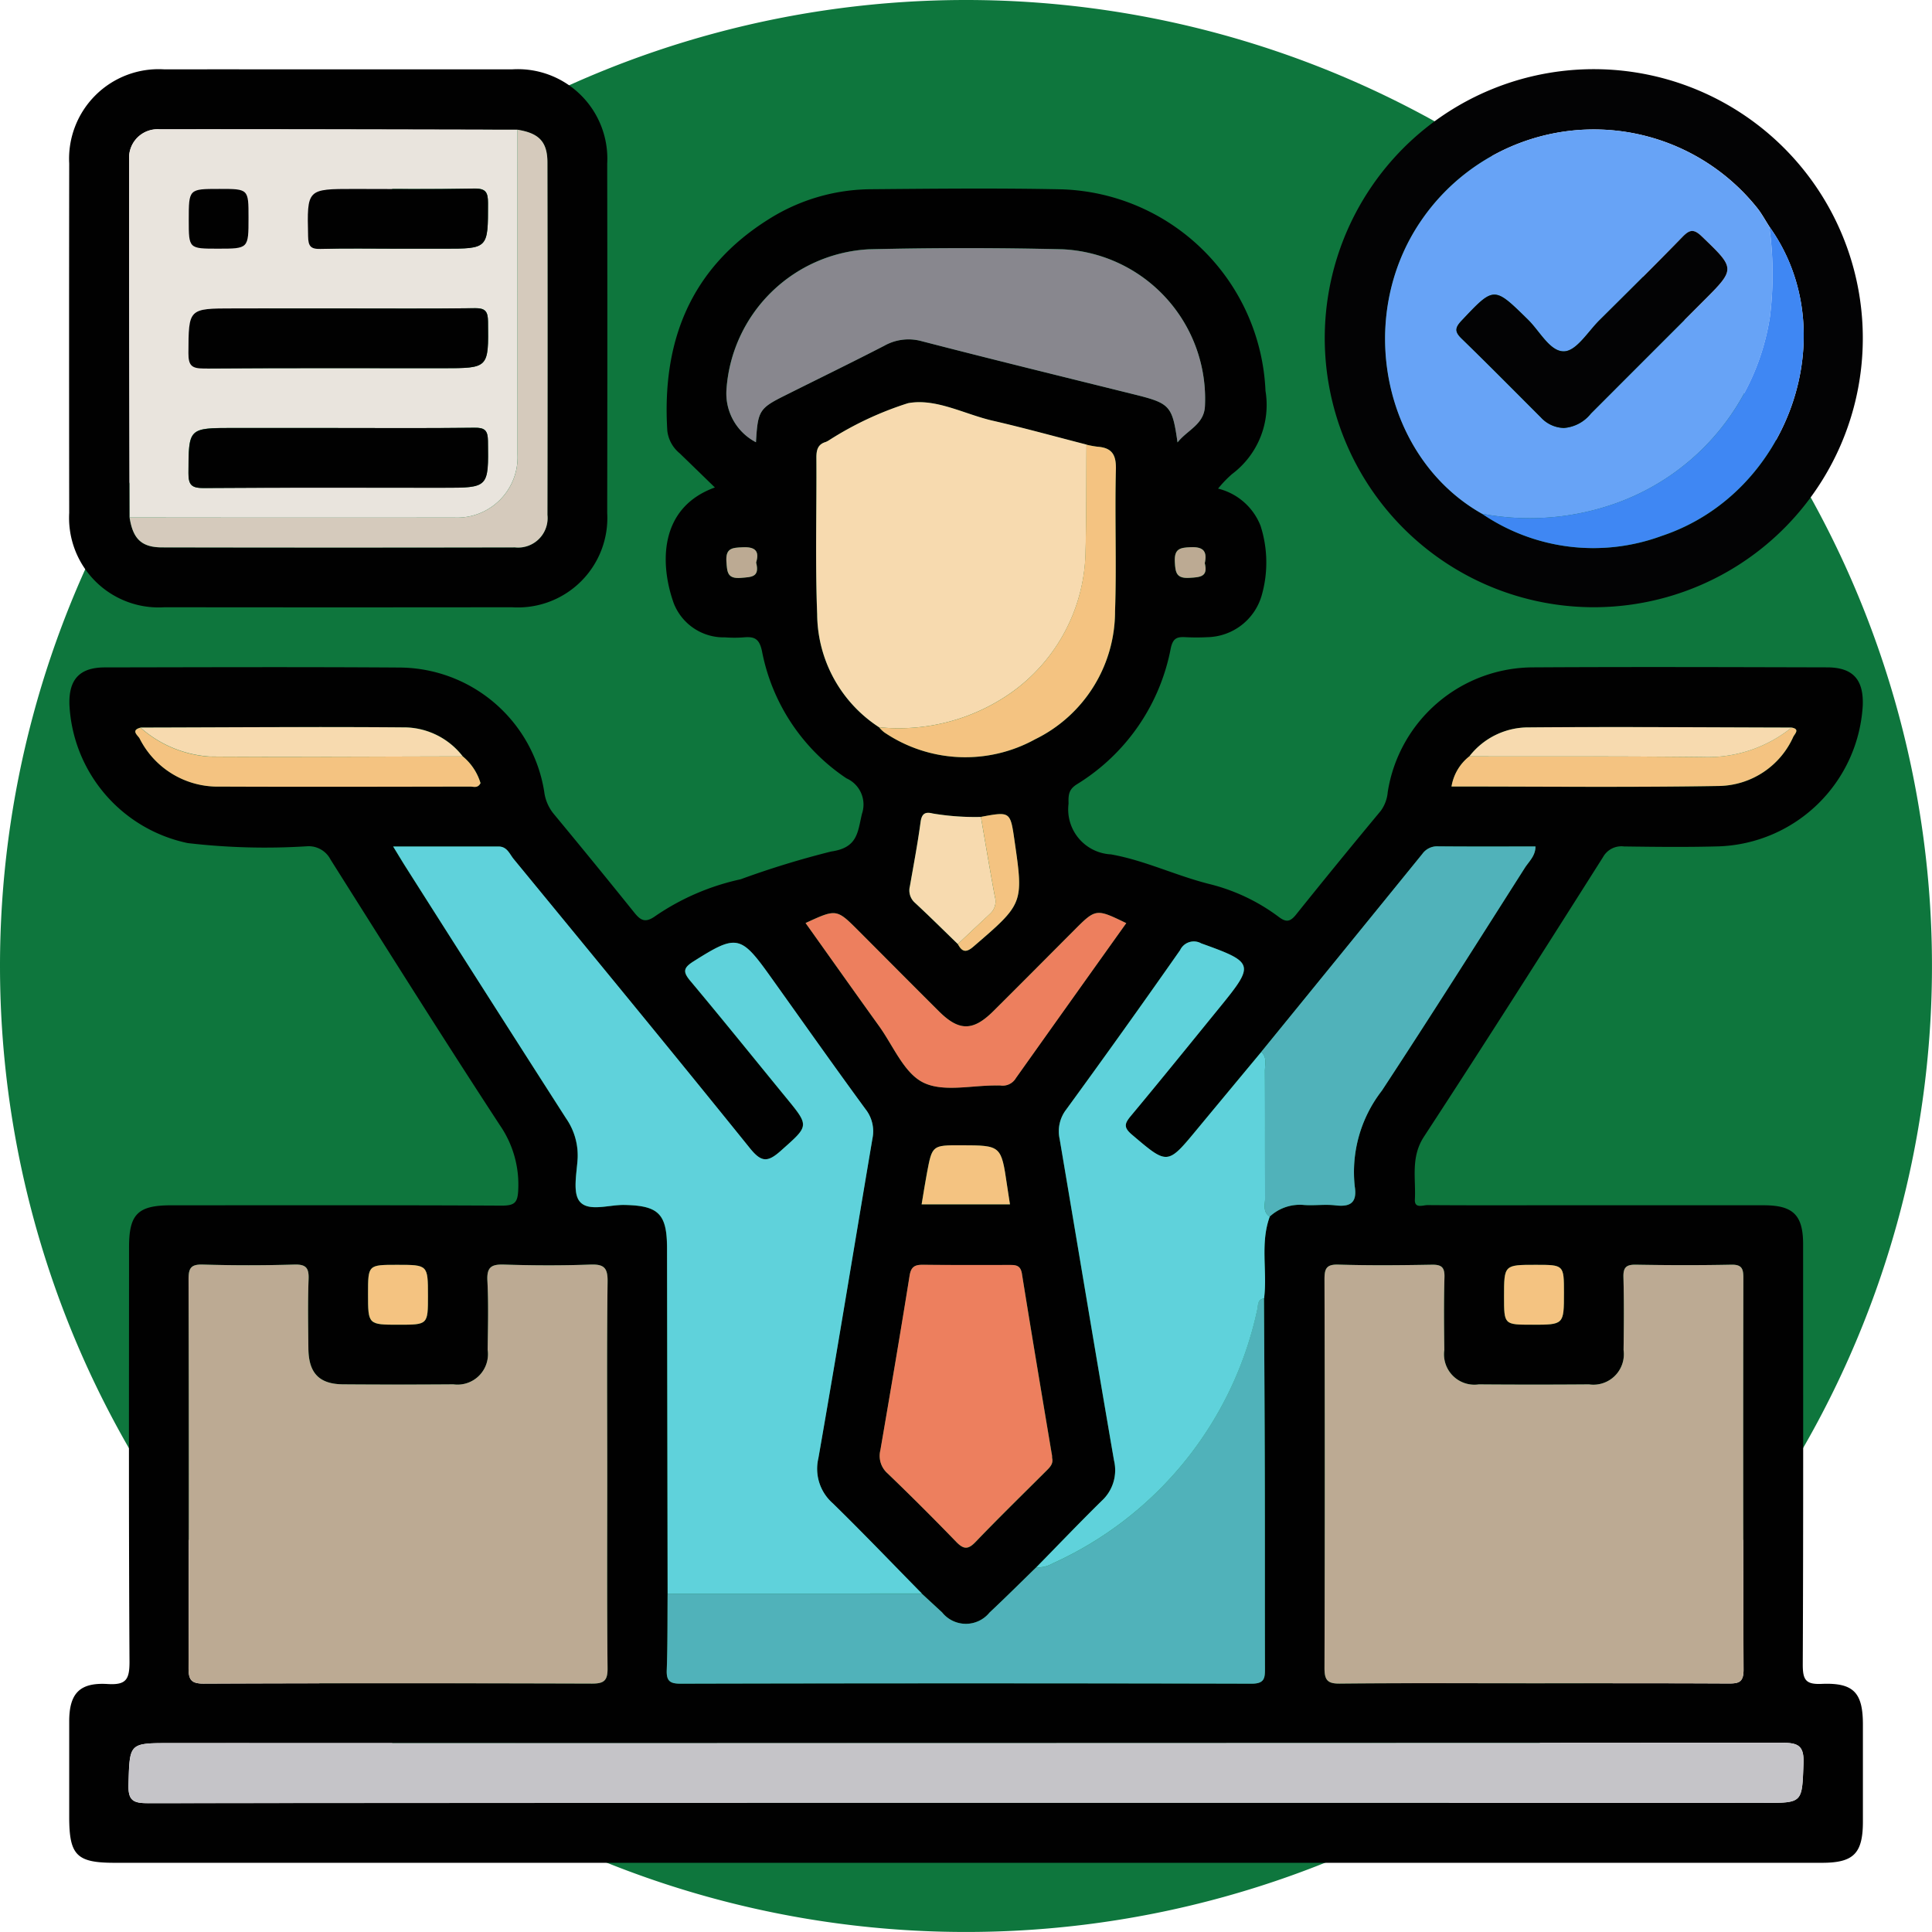 <svg xmlns="http://www.w3.org/2000/svg" width="88.215" height="88.215" viewBox="0 0 88.215 88.215">
  <g id="Grupo_980319" data-name="Grupo 980319" transform="translate(-750.393 -1955)">
    <g id="Grupo_952196" data-name="Grupo 952196" transform="translate(447.393 -1974)">
      <g id="Grupo_951854" data-name="Grupo 951854" transform="translate(303 3929)">
        <path id="Trazado_621807" data-name="Trazado 621807" d="M44.107,0A44.107,44.107,0,1,1,0,44.107,44.107,44.107,0,0,1,44.107,0Z" fill="#0e763d"/>
      </g>
    </g>
    <g id="Grupo_952057" data-name="Grupo 952057" transform="translate(-915.765 1615.725)">
      <path id="Trazado_628703" data-name="Trazado 628703" d="M1698.8,362.518c-.565-.548-1.086-1.057-1.61-1.562a1.564,1.564,0,0,1-.562-1.02c-.256-4.083,1.053-7.427,4.632-9.668a8.841,8.841,0,0,1,4.68-1.368c2.9-.025,5.8-.055,8.7.005a9.62,9.62,0,0,1,9.3,9.2,3.942,3.942,0,0,1-1.526,3.8,5.3,5.3,0,0,0-.639.665,2.8,2.8,0,0,1,1.938,1.694,5.468,5.468,0,0,1,.052,3.189,2.636,2.636,0,0,1-2.461,1.9,9.851,9.851,0,0,1-1.024,0c-.381-.02-.568.047-.666.513a9.325,9.325,0,0,1-4.279,6.2c-.373.235-.4.467-.387.89a2.057,2.057,0,0,0,1.935,2.315c1.551.272,3.006.99,4.553,1.368a8.8,8.8,0,0,1,3.127,1.5c.319.236.5.212.758-.1q1.919-2.394,3.881-4.753a1.7,1.7,0,0,0,.32-.863,6.736,6.736,0,0,1,6.664-5.691c4.465-.026,8.929-.011,13.393,0,1.184,0,1.684.556,1.631,1.762a6.827,6.827,0,0,1-6.548,6.41c-1.449.042-2.9.025-4.35.005a.96.96,0,0,0-.963.491c-2.7,4.266-5.41,8.532-8.173,12.76-.616.942-.363,1.909-.415,2.874-.022.425.374.249.583.251,1.734.014,3.469.008,5.2.008q5.076,0,10.152,0c1.339,0,1.792.45,1.792,1.783,0,6.4.013,12.794-.016,19.189,0,.7.137.913.864.881,1.457-.062,1.88.4,1.882,1.845q0,2.217,0,4.435c0,1.461-.421,1.888-1.86,1.889h-77.97c-1.733,0-2.07-.343-2.07-2.1,0-1.45,0-2.9,0-4.35,0-1.276.468-1.791,1.753-1.713.84.052,1-.2,1-1.011-.038-6.311-.022-12.622-.021-18.934,0-1.511.4-1.912,1.919-1.913,5.034,0,10.066-.011,15.1.015.6,0,.73-.146.752-.74a4.767,4.767,0,0,0-.838-2.931c-2.624-4.014-5.174-8.077-7.733-12.132a1.122,1.122,0,0,0-1.076-.605,30.386,30.386,0,0,1-5.446-.146,6.8,6.8,0,0,1-5.4-6.315c-.037-1.154.462-1.7,1.6-1.706,4.494-.007,8.986-.025,13.478.006a6.728,6.728,0,0,1,6.6,5.661,1.992,1.992,0,0,0,.418,1q1.849,2.231,3.665,4.49c.3.378.511.548,1.008.185a11.035,11.035,0,0,1,3.878-1.668,40.684,40.684,0,0,1,4.134-1.268c1.218-.174,1.206-.88,1.406-1.721a1.309,1.309,0,0,0-.707-1.62,9.031,9.031,0,0,1-3.858-5.808c-.121-.577-.351-.671-.832-.629a5.853,5.853,0,0,1-.853,0,2.449,2.449,0,0,1-2.346-1.563C1696.288,366.029,1696.231,363.445,1698.8,362.518Zm12.146,15.043a11.664,11.664,0,0,1-2.2-.157c-.337-.087-.5,0-.555.391-.132.98-.317,1.955-.488,2.93a.752.752,0,0,0,.234.759c.662.615,1.3,1.252,1.953,1.88.184.336.351.429.707.124,2.293-1.973,2.3-1.964,1.881-4.852C1712.287,377.312,1712.287,377.312,1710.946,377.561Zm-38.374-4.079c-.463.119-.114.356-.041.489a3.988,3.988,0,0,0,3.672,2.2c3.809.019,7.619.007,11.428,0,.15,0,.344.088.467-.158a2.511,2.511,0,0,0-.812-1.221,3.4,3.4,0,0,0-2.73-1.323C1680.561,373.44,1676.567,373.473,1672.572,373.481Zm60.673,1.316a2.208,2.208,0,0,0-.81,1.374c4.114,0,8.175.046,12.233-.024a3.789,3.789,0,0,0,3.374-2.249c.069-.134.313-.351-.08-.417-4-.008-7.992-.041-11.986-.008A3.407,3.407,0,0,0,1733.245,374.8Zm-26.949-1.33a1.514,1.514,0,0,0,.239.231,6.6,6.6,0,0,0,6.885.318,6.5,6.5,0,0,0,3.652-5.844c.075-2.157-.016-4.322.039-6.481.018-.683-.191-.989-.846-1.035a4.248,4.248,0,0,1-.5-.093c-1.426-.366-2.845-.759-4.28-1.09-1.293-.3-2.6-1.041-3.869-.8a15.212,15.212,0,0,0-3.6,1.687,1.022,1.022,0,0,1-.149.081c-.367.106-.437.359-.435.715.017,2.385-.057,4.773.036,7.154A6.2,6.2,0,0,0,1706.3,373.467Zm17.837,22.345a2.017,2.017,0,0,1,1.555-.534c.48.036.97-.039,1.446.018.7.084.994-.135.881-.865a6.059,6.059,0,0,1,1.238-4.371c2.213-3.365,4.362-6.772,6.526-10.17.188-.295.489-.547.489-.98-1.5,0-2.972.008-4.447-.006a.828.828,0,0,0-.719.345q-3.67,4.528-7.356,9.042-1.468,1.768-2.936,3.536c-1.357,1.638-1.342,1.623-2.968.243-.392-.333-.344-.509-.05-.859,1.383-1.657,2.739-3.336,4.1-5.01,1.557-1.912,1.518-2.005-.885-2.865a.693.693,0,0,0-.968.308q-2.566,3.661-5.2,7.277a1.628,1.628,0,0,0-.3,1.341c.829,4.894,1.639,9.791,2.483,14.682a1.9,1.9,0,0,1-.566,1.847c-1.011.994-1.99,2.02-2.984,3.032-.709.688-1.408,1.387-2.129,2.062a1.39,1.39,0,0,1-2.168-.007c-.311-.285-.62-.572-.93-.858-1.353-1.376-2.687-2.77-4.066-4.119a2.094,2.094,0,0,1-.657-2.057c.851-4.862,1.645-9.735,2.469-14.6a1.629,1.629,0,0,0-.318-1.339c-1.477-2.015-2.915-4.059-4.368-6.092-1.338-1.87-1.528-1.892-3.494-.649-.46.291-.482.473-.136.886,1.478,1.764,2.92,3.557,4.378,5.337,1.073,1.309,1.042,1.268-.245,2.416-.605.54-.892.536-1.417-.117-3.566-4.423-7.178-8.809-10.784-13.2-.186-.227-.3-.572-.687-.572h-4.815c.242.394.4.659.564.919q3.659,5.746,7.326,11.485a2.971,2.971,0,0,1,.534,1.834c-.036.675-.238,1.575.1,1.976.4.474,1.331.138,2.029.151,1.562.029,1.95.4,1.953,1.975q.013,7.884.027,15.769c-.009,1.164,0,2.329-.037,3.493-.017.49.143.617.622.616q13.043-.02,26.087,0c.606,0,.608-.275.606-.718-.012-2.954,0-5.909-.008-8.864-.006-2.67-.024-5.338-.036-8.008C1724.031,398.3,1723.687,397.031,1724.132,395.812ZM1736.2,417.12c2.956,0,5.913-.008,8.868.008.467,0,.7-.039.7-.622q-.036-8.951-.008-17.9c0-.414-.068-.608-.549-.6-1.449.03-2.9.027-4.349,0-.444-.008-.591.114-.578.57.03,1.108.021,2.217.006,3.325a1.391,1.391,0,0,1-1.577,1.57q-2.516.019-5.031,0a1.388,1.388,0,0,1-1.576-1.571c-.014-1.108-.024-2.217.007-3.324.013-.458-.139-.577-.58-.569-1.421.025-2.843.039-4.263-.005-.568-.018-.636.2-.635.687q.022,8.866,0,17.733c0,.547.13.717.7.711C1730.289,417.1,1733.245,417.12,1736.2,417.12Zm-42.317-9.553c0-2.927-.022-5.854.018-8.781.009-.653-.176-.809-.8-.785-1.306.05-2.615.044-3.921,0-.576-.019-.8.108-.767.733.055,1.048.025,2.1.012,3.153a1.391,1.391,0,0,1-1.566,1.582q-2.516.022-5.031,0c-1.1-.008-1.579-.515-1.589-1.644-.01-1.052-.03-2.1.009-3.154.02-.515-.112-.687-.654-.671q-2.087.061-4.178,0c-.549-.016-.65.17-.649.676q.025,8.866,0,17.733c0,.526.1.726.685.724q8.869-.036,17.736,0c.549,0,.717-.132.711-.7C1693.87,413.478,1693.885,410.522,1693.885,407.567Zm16.389,15.013h36.416c1.8,0,1.747,0,1.817-1.8.031-.81-.239-.947-.981-.946q-36.8.028-73.6.015c-1.885,0-1.844,0-1.9,1.884-.022.739.211.862.894.86Q1691.6,422.563,1710.274,422.579Zm9.651-62.119c.454-.573,1.208-.816,1.25-1.651a6.836,6.836,0,0,0-6.485-7.17q-4.434-.108-8.871,0a6.884,6.884,0,0,0-6.49,6.4,2.508,2.508,0,0,0,1.346,2.409c.086-1.453.148-1.549,1.367-2.156,1.5-.747,3.006-1.482,4.494-2.25a2.255,2.255,0,0,1,1.711-.207c3.213.831,6.436,1.621,9.658,2.42C1719.587,358.675,1719.682,358.768,1719.925,360.46Zm-5.725,46.374c-.007-.077-.007-.134-.016-.19-.457-2.741-.921-5.48-1.361-8.222-.066-.409-.307-.4-.6-.4-1.306,0-2.613.007-3.918-.009-.369-.005-.544.081-.611.5-.424,2.659-.879,5.315-1.333,7.969a1.062,1.062,0,0,0,.331,1.059q1.6,1.532,3.136,3.128c.331.342.538.359.878,0,1.042-1.086,2.119-2.139,3.184-3.2C1714.07,407.282,1714.269,407.114,1714.2,406.834Zm3.383-24.425c-1.387-.671-1.388-.671-2.407.351-1.224,1.225-2.442,2.455-3.671,3.676-.92.912-1.558.912-2.472,0-1.229-1.221-2.447-2.451-3.671-3.677-1.007-1.008-1.008-1.008-2.421-.357,1.124,1.577,2.235,3.148,3.36,4.712.645.9,1.133,2.135,2.012,2.571.915.453,2.218.123,3.351.135a1.643,1.643,0,0,1,.17,0,.7.7,0,0,0,.712-.341Q1715.052,385.94,1717.583,382.409Zm-5.31,12.842c-.048-.314-.093-.587-.132-.859-.269-1.832-.269-1.832-2.095-1.837-1.32,0-1.323,0-1.561,1.255-.088.467-.159.936-.245,1.442Zm-26.575,4.17c0-1.408,0-1.408-1.411-1.408-1.324,0-1.324,0-1.324,1.326,0,1.408,0,1.408,1.412,1.408C1685.7,400.746,1685.7,400.746,1685.7,399.421Zm50.42,1.326c1.45,0,1.45,0,1.45-1.455,0-1.279,0-1.279-1.284-1.279-1.45,0-1.45,0-1.45,1.455C1734.834,400.746,1734.834,400.746,1736.118,400.746Zm-35.436-34.8c.157-.512-.024-.726-.617-.7-.483.021-.781.039-.738.661.034.48.043.787.665.736C1700.458,366.6,1700.858,366.63,1700.683,365.947Zm20.486.03c.115-.533-.048-.756-.638-.732-.5.019-.759.071-.728.673.025.5.073.765.675.726C1720.962,366.614,1721.326,366.6,1721.169,365.977Z" transform="translate(0 -0.985)" fill="#010101"/>
      <path id="Trazado_628704" data-name="Trazado 628704" d="M1681.686,342.442c2.616,0,5.231,0,7.848,0a4.087,4.087,0,0,1,4.349,4.306q.013,7.975,0,15.948a4.085,4.085,0,0,1-4.349,4.306q-7.934.01-15.867,0a4.09,4.09,0,0,1-4.349-4.307q-.011-7.975,0-15.948a4.091,4.091,0,0,1,4.349-4.305C1676.34,342.438,1679.013,342.442,1681.686,342.442Zm-9.61,20.466c.152.974.546,1.363,1.491,1.364q8.05.014,16.1,0a1.346,1.346,0,0,0,1.484-1.484q.017-8.047,0-16.094c0-.945-.389-1.337-1.365-1.492-5.446-.009-10.892-.025-16.338-.02a1.3,1.3,0,0,0-1.393,1.393C1672.049,352.019,1672.066,357.463,1672.076,362.908Z" transform="translate(0)" fill="#010101"/>
      <path id="Trazado_628705" data-name="Trazado 628705" d="M1737.027,354.643A12.284,12.284,0,1,1,1749.081,367,12.291,12.291,0,0,1,1737.027,354.643Zm20.3-5.024c-.184-.283-.344-.585-.553-.847a9.548,9.548,0,0,0-15.344.58c-3.045,4.448-1.716,10.842,2.781,13.381a9.024,9.024,0,0,0,8.206,1.013C1758.248,361.806,1760.792,354.433,1757.324,349.619Z" transform="translate(-10.381 -0.001)" fill="#030304"/>
      <path id="Trazado_628706" data-name="Trazado 628706" d="M1746.581,426.016c-2.957,0-5.913-.015-8.868.014-.568.006-.7-.164-.7-.711q.027-8.866,0-17.733c0-.484.067-.705.635-.687,1.42.044,2.842.03,4.263.005.441-.008.593.111.58.569-.031,1.107-.021,2.216-.007,3.324a1.388,1.388,0,0,0,1.576,1.571q2.514.02,5.031,0a1.391,1.391,0,0,0,1.578-1.57c.015-1.108.024-2.217-.006-3.325-.013-.456.135-.578.578-.57,1.449.025,2.9.029,4.349,0,.481-.01.549.184.549.6q-.016,8.952.008,17.9c0,.583-.234.625-.7.622C1752.493,426.008,1749.536,426.016,1746.581,426.016Z" transform="translate(-10.379 -9.882)" fill="#bcaa93"/>
      <path id="Trazado_628707" data-name="Trazado 628707" d="M1694.872,416.462c0,2.956-.015,5.912.014,8.867.006.566-.162.7-.711.7q-8.867-.028-17.736,0c-.589,0-.687-.2-.685-.724q.025-8.867,0-17.733c0-.505.1-.692.649-.676q2.088.063,4.178,0c.542-.016.674.156.654.671-.039,1.05-.019,2.1-.009,3.154.01,1.129.491,1.636,1.589,1.644q2.514.019,5.031,0a1.391,1.391,0,0,0,1.565-1.582c.014-1.051.043-2.1-.012-3.153-.032-.626.191-.752.767-.733,1.306.042,2.615.048,3.921,0,.627-.024.812.132.8.785C1694.85,410.608,1694.872,413.535,1694.872,416.462Z" transform="translate(-0.987 -9.881)" fill="#bcaa93"/>
      <path id="Trazado_628708" data-name="Trazado 628708" d="M1699.322,418.461q-.014-7.884-.027-15.769c0-1.574-.39-1.947-1.952-1.975-.7-.013-1.626.323-2.029-.151-.341-.4-.139-1.3-.1-1.976a2.971,2.971,0,0,0-.533-1.834q-3.679-5.732-7.326-11.485c-.165-.26-.322-.525-.564-.919h4.815c.388,0,.5.345.687.572,3.606,4.391,7.218,8.777,10.784,13.2.526.653.812.657,1.417.117,1.286-1.147,1.317-1.107.244-2.416-1.458-1.78-2.9-3.573-4.378-5.337-.345-.412-.323-.594.136-.886,1.965-1.243,2.156-1.222,3.493.649,1.453,2.033,2.891,4.077,4.368,6.092a1.63,1.63,0,0,1,.317,1.339c-.824,4.868-1.618,9.74-2.469,14.6a2.094,2.094,0,0,0,.657,2.057c1.379,1.349,2.713,2.743,4.066,4.119Z" transform="translate(-2.679 -6.425)" fill="#5fd2db"/>
      <path id="Trazado_628709" data-name="Trazado 628709" d="M1710.765,435.429q-18.677,0-37.354.015c-.683,0-.916-.121-.894-.86.057-1.882.016-1.884,1.9-1.884q36.8,0,73.6-.015c.743,0,1.012.135.981.946-.07,1.8-.02,1.8-1.817,1.8Z" transform="translate(-0.491 -13.835)" fill="#c5c4c8"/>
      <path id="Trazado_628710" data-name="Trazado 628710" d="M1701.585,422.2h11.6c.31.285.619.572.93.858a1.391,1.391,0,0,0,2.168.007c.721-.675,1.421-1.373,2.129-2.062a1.31,1.31,0,0,0,.733-.172,16.517,16.517,0,0,0,9.356-11.588c.05-.219,0-.469.313-.52.013,2.67.031,5.338.037,8.008.007,2.955,0,5.91.007,8.864,0,.443,0,.72-.606.718q-13.043-.032-26.086,0c-.479,0-.639-.126-.622-.616C1701.589,424.526,1701.576,423.361,1701.585,422.2Z" transform="translate(-4.942 -10.161)" fill="#50b2ba"/>
      <path id="Trazado_628711" data-name="Trazado 628711" d="M1731.873,405.77c-.311.051-.263.3-.313.52a16.516,16.516,0,0,1-9.355,11.588,1.312,1.312,0,0,1-.733.172c.993-1.012,1.973-2.038,2.984-3.032a1.9,1.9,0,0,0,.565-1.847c-.843-4.891-1.654-9.789-2.483-14.682a1.629,1.629,0,0,1,.3-1.341q2.635-3.612,5.2-7.277a.693.693,0,0,1,.968-.308c2.4.86,2.442.953.885,2.865-1.363,1.674-2.719,3.353-4.1,5.01-.293.351-.342.527.05.859,1.626,1.38,1.611,1.4,2.969-.243q1.466-1.77,2.936-3.536c.279.251.163.584.165.882.01,1.927,0,3.855.01,5.782,0,.294-.122.637.211.856C1731.684,403.257,1732.027,404.531,1731.873,405.77Z" transform="translate(-7.996 -7.212)" fill="#5fd2db"/>
      <path id="Trazado_628712" data-name="Trazado 628712" d="M1712.472,375.233a6.2,6.2,0,0,1-2.825-5.16c-.093-2.382-.02-4.769-.036-7.154,0-.356.069-.609.435-.715a1.018,1.018,0,0,0,.149-.081,15.218,15.218,0,0,1,3.6-1.687c1.269-.238,2.576.505,3.869.8,1.434.33,2.854.724,4.28,1.09-.012,1.619,0,3.238-.042,4.856a8.049,8.049,0,0,1-3.454,6.512A8.927,8.927,0,0,1,1712.472,375.233Z" transform="translate(-6.176 -2.752)" fill="#f7daaf"/>
      <path id="Trazado_628713" data-name="Trazado 628713" d="M1725.358,360.952c-.243-1.692-.338-1.785-2.019-2.2-3.222-.8-6.445-1.588-9.658-2.42a2.255,2.255,0,0,0-1.711.207c-1.488.768-2.995,1.5-4.494,2.251-1.218.607-1.281.7-1.366,2.156a2.508,2.508,0,0,1-1.346-2.409,6.884,6.884,0,0,1,6.491-6.4q4.433-.108,8.871,0a6.836,6.836,0,0,1,6.484,7.17C1726.566,360.136,1725.813,360.379,1725.358,360.952Z" transform="translate(-5.434 -1.477)" fill="#88878e"/>
      <path id="Trazado_628714" data-name="Trazado 628714" d="M1733.988,401.25c-.333-.219-.209-.562-.211-.856-.01-1.927,0-3.855-.01-5.782,0-.3.113-.631-.165-.882q3.681-4.519,7.356-9.042a.828.828,0,0,1,.719-.345c1.475.014,2.95.006,4.447.006,0,.433-.3.685-.489.98-2.163,3.4-4.312,6.8-6.525,10.17a6.058,6.058,0,0,0-1.238,4.371c.113.729-.184.948-.881.865-.476-.057-.966.018-1.446-.018A2.017,2.017,0,0,0,1733.988,401.25Z" transform="translate(-9.856 -6.424)" fill="#50b2ba"/>
      <path id="Trazado_628715" data-name="Trazado 628715" d="M1720.9,415.732c.069.28-.13.448-.313.63-1.066,1.063-2.143,2.115-3.184,3.2-.34.355-.547.338-.878,0q-1.54-1.591-3.136-3.128a1.062,1.062,0,0,1-.331-1.059c.455-2.654.909-5.31,1.334-7.969.066-.414.241-.5.61-.5,1.306.016,2.612.011,3.919.009.3,0,.537-.006.6.4.44,2.742.9,5.481,1.36,8.222C1720.9,415.6,1720.9,415.655,1720.9,415.732Z" transform="translate(-6.703 -9.883)" fill="#ed7f5e"/>
      <path id="Trazado_628716" data-name="Trazado 628716" d="M1723.672,388.4q-2.525,3.541-5.036,7.072a.7.7,0,0,1-.712.341,1.63,1.63,0,0,0-.17,0c-1.134-.013-2.436.318-3.351-.135-.88-.435-1.368-1.674-2.013-2.571-1.124-1.564-2.236-3.135-3.36-4.712,1.413-.65,1.414-.651,2.421.357,1.224,1.226,2.443,2.456,3.671,3.677.913.908,1.552.908,2.471,0,1.229-1.22,2.448-2.45,3.671-3.676C1722.284,387.727,1722.285,387.727,1723.672,388.4Z" transform="translate(-6.089 -6.974)" fill="#ed7f5e"/>
      <path id="Trazado_628717" data-name="Trazado 628717" d="M1712.992,375.585a8.928,8.928,0,0,0,5.971-1.536,8.049,8.049,0,0,0,3.454-6.512c.044-1.618.03-3.237.042-4.856a4.237,4.237,0,0,0,.5.093c.655.047.864.352.846,1.036-.055,2.159.036,4.323-.039,6.481a6.5,6.5,0,0,1-3.652,5.844,6.6,6.6,0,0,1-6.885-.318A1.5,1.5,0,0,1,1712.992,375.585Z" transform="translate(-6.696 -3.103)" fill="#f4c381"/>
      <path id="Trazado_628718" data-name="Trazado 628718" d="M1759.391,377.938c.393.066.149.284.08.417a3.789,3.789,0,0,1-3.374,2.249c-4.058.069-8.119.024-12.233.024a2.206,2.206,0,0,1,.81-1.374c3.572.006,7.143-.011,10.714.03A6.094,6.094,0,0,0,1759.391,377.938Z" transform="translate(-11.43 -5.442)" fill="#f4c381"/>
      <path id="Trazado_628719" data-name="Trazado 628719" d="M1687.833,379.254a2.513,2.513,0,0,1,.812,1.221c-.124.246-.318.157-.467.158-3.809.005-7.619.017-11.428,0a3.988,3.988,0,0,1-3.672-2.2c-.073-.133-.422-.37.041-.489a5.3,5.3,0,0,0,3.15,1.321C1680.124,379.287,1683.978,379.26,1687.833,379.254Z" transform="translate(-0.547 -5.442)" fill="#f4c381"/>
      <path id="Trazado_628720" data-name="Trazado 628720" d="M1687.876,379.25c-3.855.006-7.709.033-11.564.005a5.3,5.3,0,0,1-3.15-1.321c4-.008,7.99-.041,11.984-.008A3.4,3.4,0,0,1,1687.876,379.25Z" transform="translate(-0.59 -5.438)" fill="#f7daaf"/>
      <path id="Trazado_628721" data-name="Trazado 628721" d="M1759.538,377.934a6.094,6.094,0,0,1-4,1.345c-3.571-.041-7.143-.024-10.714-.03a3.407,3.407,0,0,1,2.731-1.323C1751.546,377.892,1755.543,377.925,1759.538,377.934Z" transform="translate(-11.576 -5.438)" fill="#f7daaf"/>
      <path id="Trazado_628722" data-name="Trazado 628722" d="M1716.839,388.526c-.649-.628-1.29-1.266-1.953-1.88a.753.753,0,0,1-.234-.759c.171-.975.355-1.95.488-2.93.053-.393.218-.478.554-.391a11.661,11.661,0,0,0,2.2.157c.211,1.217.413,2.434.639,3.648a.759.759,0,0,1-.214.768C1717.823,387.6,1717.332,388.063,1716.839,388.526Z" transform="translate(-6.948 -6.147)" fill="#f7daaf"/>
      <path id="Trazado_628723" data-name="Trazado 628723" d="M1719.322,403.161h-4.033c.085-.505.157-.975.245-1.442.238-1.259.241-1.258,1.562-1.255,1.825.005,1.825.005,2.094,1.837C1719.229,402.574,1719.274,402.846,1719.322,403.161Z" transform="translate(-7.049 -8.896)" fill="#f4c381"/>
      <path id="Trazado_628724" data-name="Trazado 628724" d="M1688.17,408.319c0,1.326,0,1.326-1.323,1.326-1.412,0-1.412,0-1.412-1.408,0-1.326,0-1.326,1.324-1.326C1688.17,406.911,1688.17,406.911,1688.17,408.319Z" transform="translate(-2.472 -9.884)" fill="#f4c381"/>
      <path id="Trazado_628725" data-name="Trazado 628725" d="M1747.982,409.645c-1.285,0-1.285,0-1.285-1.279,0-1.455,0-1.455,1.45-1.455,1.285,0,1.285,0,1.285,1.279C1749.432,409.645,1749.432,409.645,1747.982,409.645Z" transform="translate(-11.864 -9.884)" fill="#f4c381"/>
      <path id="Trazado_628726" data-name="Trazado 628726" d="M1719.827,383.808c.419,2.888.411,2.88-1.881,4.852-.356.306-.523.213-.707-.124.493-.463.984-.928,1.479-1.389a.759.759,0,0,0,.214-.768c-.226-1.213-.428-2.431-.639-3.648,1.342-.249,1.342-.249,1.534,1.075" transform="translate(-7.347 -6.158)" fill="#f4c381"/>
      <path id="Trazado_628727" data-name="Trazado 628727" d="M1706.117,368.912c.175.683-.224.658-.691.7-.622.051-.631-.256-.665-.736-.043-.622.256-.64.738-.661C1706.092,368.185,1706.273,368.4,1706.117,368.912Z" transform="translate(-5.434 -3.951)" fill="#bcaa93"/>
      <path id="Trazado_628728" data-name="Trazado 628728" d="M1730.31,368.942c.158.622-.207.637-.692.667-.6.038-.649-.229-.675-.726-.031-.6.229-.654.728-.673C1730.262,368.186,1730.425,368.409,1730.31,368.942Z" transform="translate(-9.142 -3.95)" fill="#bcaa93"/>
      <path id="Trazado_628729" data-name="Trazado 628729" d="M1672.573,363.4c-.01-5.445-.027-10.889-.021-16.334a1.3,1.3,0,0,1,1.393-1.393c5.446-.005,10.892.011,16.338.02q0,7.413,0,14.826a2.759,2.759,0,0,1-2.884,2.884Q1679.987,363.411,1672.573,363.4Zm9.612-9.549h-4.859c-2.079,0-2.058,0-2.068,2.045,0,.555.142.7.7.7,3.637-.025,7.275-.014,10.912-.014,2.11,0,2.093,0,2.067-2.129-.006-.479-.13-.617-.613-.611C1686.276,353.87,1684.231,353.855,1682.184,353.855Zm-.09,5.46h-4.775c-2.075,0-2.052,0-2.063,2.049,0,.564.156.7.7.693,3.637-.025,7.275-.013,10.912-.013,2.107,0,2.09,0,2.062-2.134-.006-.487-.142-.612-.617-.606C1686.244,359.328,1684.169,359.314,1682.095,359.314Zm2.683-8.188h2.13c2.049,0,2.029,0,2.028-2.082,0-.516-.114-.673-.651-.662-1.818.037-3.636.014-5.454.014-2.173,0-2.159,0-2.11,2.168.009.434.107.585.563.572C1682.448,351.1,1683.613,351.126,1684.778,351.126Zm-8.112-2.73c-1.394,0-1.394,0-1.394,1.422,0,1.308,0,1.308,1.336,1.308,1.394,0,1.394,0,1.394-1.421C1678,348.4,1678,348.4,1676.666,348.4Z" transform="translate(-0.496 -0.496)" fill="#e9e4dd"/>
      <path id="Trazado_628730" data-name="Trazado 628730" d="M1672.577,363.408q7.415,0,14.829,0a2.76,2.76,0,0,0,2.884-2.884q.005-7.413,0-14.826c.976.155,1.363.547,1.365,1.492q.014,8.047,0,16.094a1.345,1.345,0,0,1-1.484,1.484q-8.05.016-16.1,0C1673.123,364.771,1672.729,364.382,1672.577,363.408Z" transform="translate(-0.501 -0.5)" fill="#d5cabc"/>
      <path id="Trazado_628731" data-name="Trazado 628731" d="M1744.706,363.23c-4.5-2.539-5.825-8.933-2.78-13.381a9.547,9.547,0,0,1,15.344-.58c.209.262.369.564.553.847a15.766,15.766,0,0,1,.03,4.126,10.779,10.779,0,0,1-6.978,8.491A11.71,11.71,0,0,1,1744.706,363.23Zm3.738-3.917a1.742,1.742,0,0,0,1.237-.658q2.554-2.562,5.116-5.117c1.5-1.5,1.489-1.488-.06-2.977-.367-.351-.555-.3-.876.03-1.247,1.28-2.518,2.538-3.787,3.8-.522.517-1.039,1.389-1.6,1.423-.651.038-1.123-.912-1.661-1.44-1.567-1.538-1.547-1.538-3.04.042-.3.321-.323.5,0,.813,1.22,1.186,2.415,2.4,3.62,3.6A1.479,1.479,0,0,0,1748.444,359.313Z" transform="translate(-10.88 -0.497)" fill="#67a3f6"/>
      <path id="Trazado_628732" data-name="Trazado 628732" d="M1745.507,364.032a11.709,11.709,0,0,0,6.169-.5,10.779,10.779,0,0,0,6.978-8.491,15.756,15.756,0,0,0-.03-4.126c3.469,4.814.925,12.186-4.911,14.128A9.025,9.025,0,0,1,1745.507,364.032Z" transform="translate(-11.681 -1.3)" fill="#3f87f3"/>
      <path id="Trazado_628733" data-name="Trazado 628733" d="M1682.675,355.334c2.046,0,4.092.015,6.138-.011.484-.006.607.132.613.611.026,2.13.043,2.129-2.067,2.129-3.637,0-7.275-.012-10.912.014-.557,0-.7-.143-.7-.7.011-2.044-.011-2.045,2.069-2.045Z" transform="translate(-0.986 -1.975)" fill="#010101"/>
      <path id="Trazado_628734" data-name="Trazado 628734" d="M1682.585,361.782c2.074,0,4.149.013,6.223-.011.475-.006.611.119.617.606.028,2.134.046,2.134-2.062,2.134-3.637,0-7.275-.012-10.912.013-.549,0-.708-.13-.7-.693.011-2.049-.012-2.049,2.063-2.049Z" transform="translate(-0.986 -2.964)" fill="#010101"/>
      <path id="Trazado_628735" data-name="Trazado 628735" d="M1686.255,351.616c-1.165,0-2.33-.021-3.494.011-.456.013-.554-.139-.563-.572-.049-2.168-.062-2.168,2.11-2.168,1.819,0,3.637.023,5.454-.014.538-.011.651.146.651.662,0,2.082.021,2.082-2.028,2.082Z" transform="translate(-1.973 -0.986)" fill="#010101"/>
      <path id="Trazado_628736" data-name="Trazado 628736" d="M1677.159,348.889c1.336,0,1.336,0,1.336,1.309,0,1.421,0,1.421-1.394,1.421-1.336,0-1.336,0-1.336-1.308C1675.765,348.889,1675.765,348.889,1677.159,348.889Z" transform="translate(-0.989 -0.989)" fill="#010101"/>
      <path id="Trazado_628737" data-name="Trazado 628737" d="M1749.033,360.153a1.478,1.478,0,0,1-1.052-.485c-1.2-1.2-2.4-2.416-3.62-3.6-.32-.312-.3-.492,0-.813,1.493-1.58,1.473-1.581,3.04-.042.538.528,1.01,1.478,1.661,1.44.56-.034,1.077-.906,1.6-1.423,1.269-1.258,2.54-2.516,3.787-3.8.321-.329.509-.381.876-.03,1.549,1.489,1.562,1.476.06,2.977q-2.557,2.558-5.116,5.117A1.742,1.742,0,0,1,1749.033,360.153Z" transform="translate(-11.47 -1.337)" fill="#030304"/>
    </g>
  </g>
</svg>
